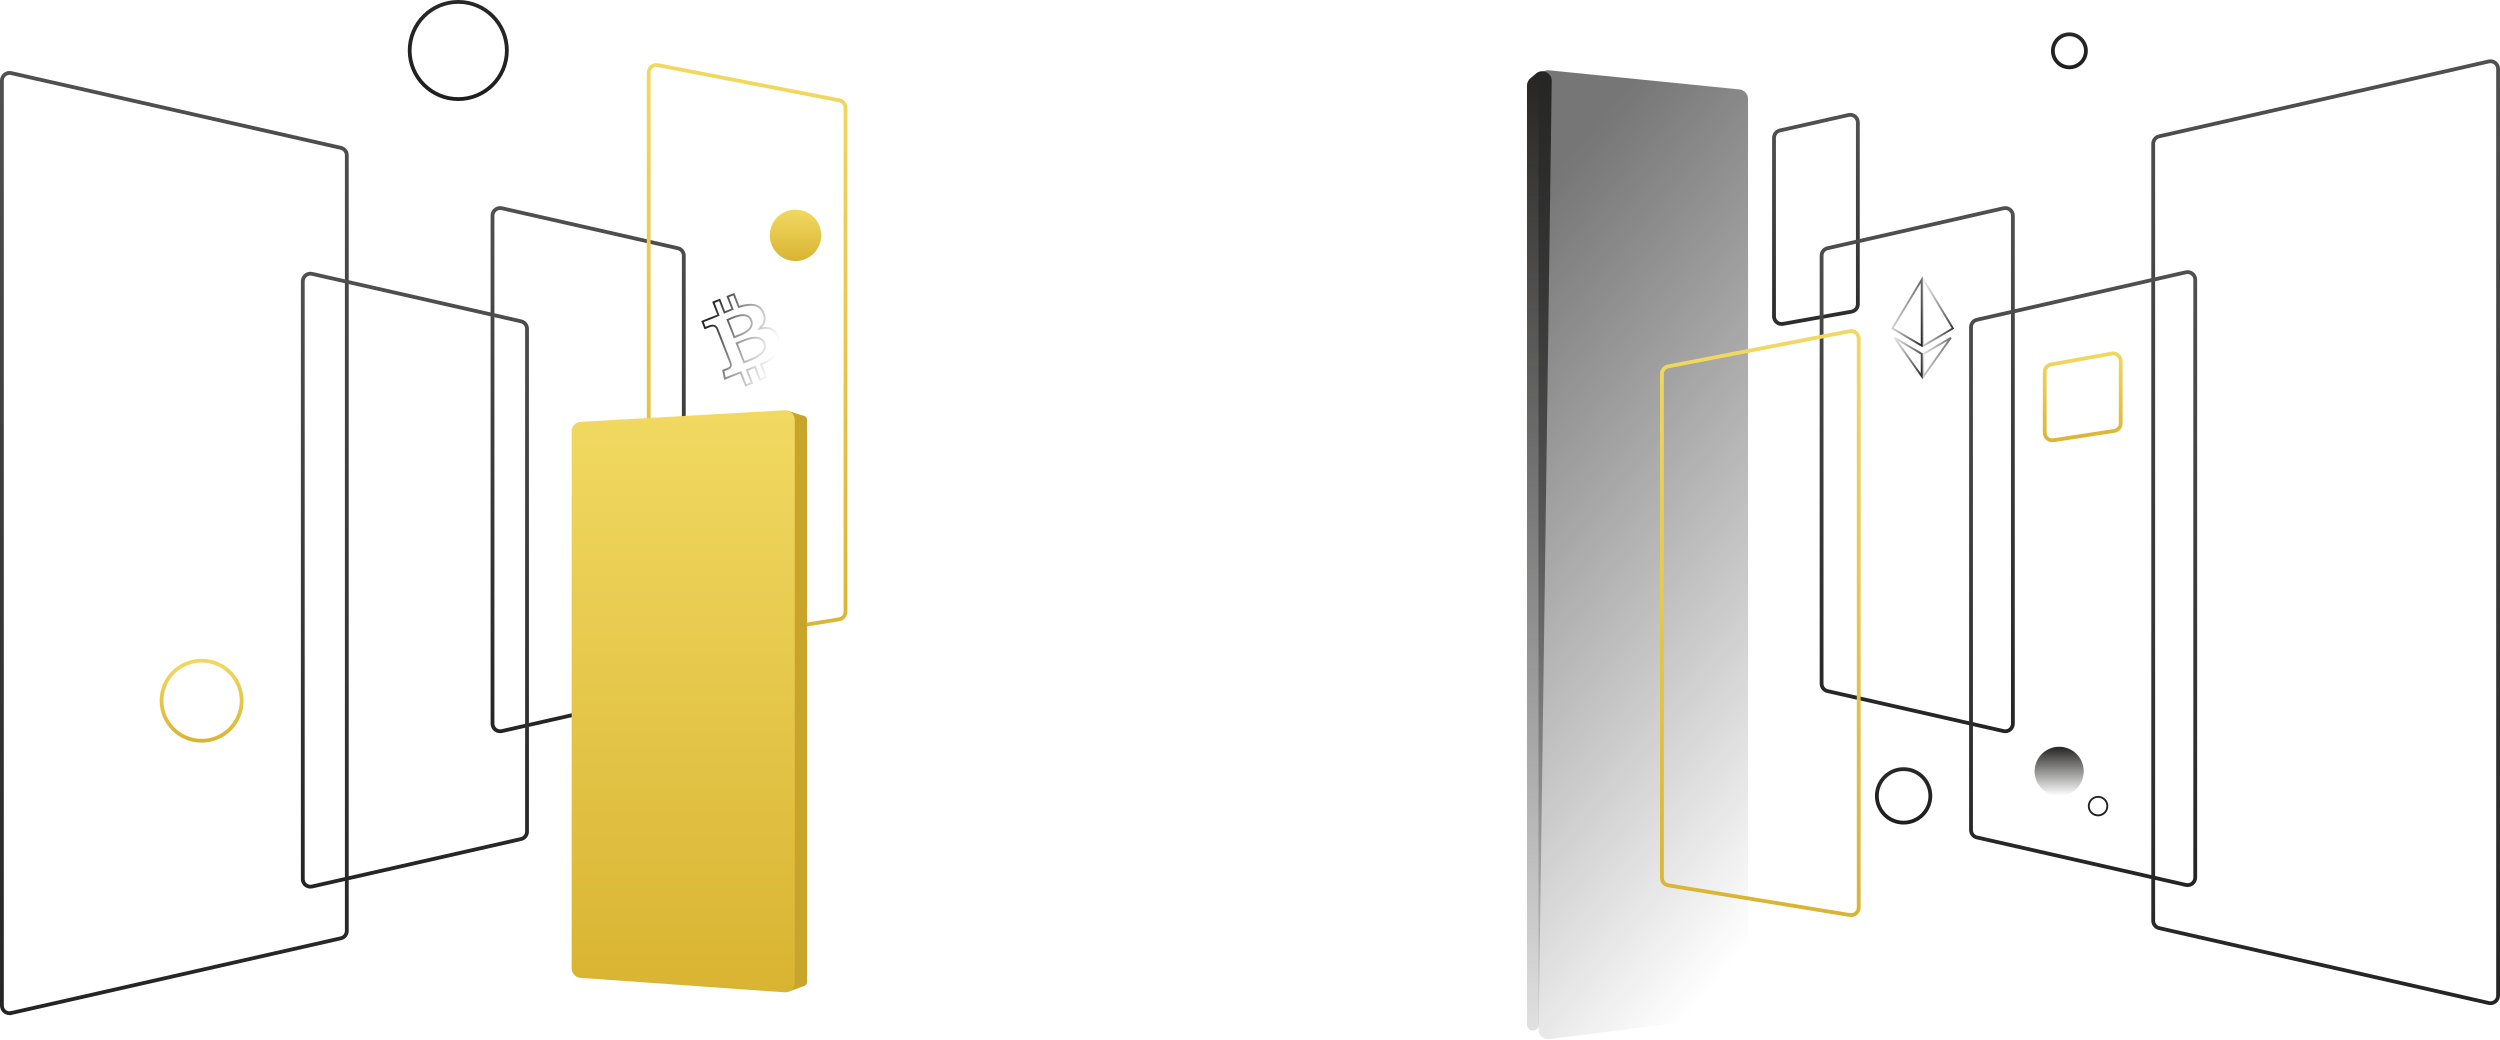 <svg xmlns="http://www.w3.org/2000/svg" width="1312" height="546" fill="none" viewBox="0 0 1312 546">
    <path fill="url(#paint0_linear)" d="M803.131 41.097l2.993-2.527c3.276-2.765 8.284-.396 8.225 3.89l-6.827 495.346c-.039 2.845-3.583 4.123-5.429 1.958-.476-.558-.737-1.267-.737-2V44.918c0-1.473.649-2.871 1.775-3.821z"/>
    <path fill="url(#paint1_linear)" d="M431 123.5c0 7.456-6.044 13.5-13.5 13.5s-13.5-6.044-13.5-13.5 6.044-13.5 13.5-13.5 13.5 6.044 13.5 13.5z"/>
    <path stroke="url(#paint2_linear)" stroke-width="2" d="M1 42.262c0-2.566 2.382-4.469 4.885-3.901l173 39.23c1.822.414 3.115 2.034 3.115 3.902v407.014c0 1.868-1.293 3.488-3.115 3.901l-173 39.233.22.975-.22-.975C3.382 532.209 1 530.306 1 527.74V42.262z"/>
    <path stroke="url(#paint3_linear)" stroke-width="2" d="M258.465 113.181c0-2.567 2.383-4.469 4.886-3.9l92.393 20.987c1.822.414 3.114 2.033 3.114 3.901v224.618c0 1.868-1.292 3.487-3.113 3.901l-92.394 20.989c-2.503.568-4.886-1.334-4.886-3.901V113.181z"/>
    <path stroke="url(#paint4_linear)" stroke-width="2" d="M158.905 147.618c0-2.567 2.383-4.469 4.886-3.901l109.672 24.915c1.822.414 3.114 2.033 3.114 3.9v263.889c0 1.867-1.292 3.487-3.114 3.9l-109.672 24.916c-2.503.569-4.886-1.334-4.886-3.9V147.618z"/>
    <path stroke="url(#paint5_linear)" stroke-width="2" d="M975 64.252c0-2.564-2.378-4.466-4.879-3.902l-36 8.11c-1.825.411-3.121 2.032-3.121 3.902v93.668c0 2.49 2.25 4.375 4.702 3.938l36-6.416c1.908-.34 3.298-1.999 3.298-3.938V64.252z"/>
    <path stroke="url(#paint6_linear)" stroke-width="2" d="M1311 36.15c0-2.567-2.38-4.47-4.89-3.9l-173 39.298c-1.82.413-3.11 2.032-3.11 3.9v407.728c0 1.868 1.29 3.487 3.11 3.901l173 39.3c2.51.569 4.89-1.334 4.89-3.901V36.15z"/>
    <path stroke="url(#paint7_linear)" stroke-width="2" d="M1056.36 113.178c0-2.567-2.38-4.469-4.88-3.9l-92.398 20.987c-1.822.414-3.114 2.033-3.114 3.901v224.618c0 1.868 1.292 3.487 3.114 3.901l92.388 20.989c2.51.568 4.89-1.334 4.89-3.901V113.178z"/>
    <path stroke="url(#paint8_linear)" stroke-width="2" d="M1152.06 146.793c0-2.567-2.39-4.47-4.89-3.901l-109.67 24.915c-1.82.413-3.11 2.032-3.11 3.9v263.888c0 1.868 1.29 3.487 3.11 3.901l109.67 24.916c2.5.569 4.89-1.334 4.89-3.901V146.793z"/>
    <path fill="url(#paint9_linear)" d="M807.409 41.864c0-2.96 2.556-5.271 5.5-4.975l99.961 10.05c2.555.256 4.5 2.406 4.5 4.974v475.884c0 2.521-1.876 4.647-4.378 4.961l-99.961 12.537c-2.985.374-5.622-1.953-5.622-4.961V41.864z"/>
    <path stroke="url(#paint10_linear)" stroke-width="2" d="M1073.06 195.204c0-1.937 1.38-3.595 3.29-3.937l31.89-5.725c2.46-.44 4.71 1.445 4.71 3.937v32.702c0 1.974-1.44 3.653-3.39 3.953l-31.9 4.907c-2.42.373-4.6-1.502-4.6-3.954v-31.883z"/>
    <path stroke="url(#paint11_linear)" stroke-width="2" d="M975.452 177.749c0-2.515-2.293-4.405-4.761-3.927l-95.273 18.471c-1.88.365-3.239 2.012-3.239 3.927v264.476c0 1.96 1.421 3.631 3.356 3.947l95.272 15.555c2.435.397 4.645-1.481 4.645-3.948V177.749z"/>
    <path stroke="url(#paint12_linear)" stroke-width="2" d="M340.446 38.102c0-2.514 2.293-4.405 4.762-3.926l95.272 18.47c1.881.365 3.239 2.012 3.239 3.928v264.475c0 1.96-1.421 3.632-3.356 3.948l-95.272 15.554c-2.434.398-4.645-1.481-4.645-3.947V38.103z"/>
    <path fill="#C8A52A" d="M422.13 218.321l-8.034-2.51c-1.287-.402-2.596.56-2.596 1.909v300.708c0 1.39 1.383 2.356 2.688 1.878l8.034-2.941c.788-.289 1.312-1.039 1.312-1.878V220.23c0-.875-.569-1.648-1.404-1.909z"/>
    <circle cx="105.806" cy="367.729" r="21.021" stroke="url(#paint13_linear)" stroke-width="2"/>
    <circle cx="240.5" cy="26.5" r="25.5" stroke="url(#paint14_linear)" stroke-width="2"/>
    <circle cx="999.01" cy="417.68" r="14.039" stroke="url(#paint15_linear)" stroke-width="2"/>
    <circle cx="1086.02" cy="26.668" r="8.668" stroke="url(#paint16_linear)" stroke-width="2"/>
    <circle cx="1101.06" cy="423.051" r="4.871" stroke="url(#paint17_linear)"/>
    <circle cx="1080.65" cy="404.789" r="12.89" fill="url(#paint18_linear)"/>
    <g clip-path="url(#clip0)">
        <path stroke="url(#paint19_linear)" d="M1009.13 181.635v-35.332l.02-.071 15.73 26.095-15.75 9.308z"/>
        <path stroke="url(#paint20_linear)" d="M1008.51 181.421l-15.381-9.094 15.381-25.529V181.421z"/>
        <path stroke="url(#paint21_linear)" d="M1009.29 197.714v-11.856l.03-.042 14.49-8.554-14.52 20.452z"/>
        <path stroke="url(#paint22_linear)" d="M994.206 177.262l14.304 8.454v11.71l-14.304-20.164z"/>
    </g>
    <path stroke="url(#paint23_linear)" d="M400.373 163.633l.096.19c.755 1.555.967 2.928.797 4.142-.177 1.264-.776 2.403-1.694 3.433l-.918 1.03 1.365-.203c2.104-.312 3.905-.132 5.351.718 1.439.846 2.611 2.405 3.359 5.028h0c.918 3.221.363 5.657-1.199 7.681-1.591 2.061-4.259 3.739-7.66 5.324l-.424.198.17.437 2.469 6.344-3.226 1.288-2.43-6.244-.183-.471-.469.188c-1.074.43-2.177.86-3.322 1.29l-.473.178.183.472 2.448 6.283-3.222 1.286-2.474-6.347-.182-.467-.467.183-1.206.469c-.586.227-1.181.457-1.774.693h-.001l-4.853 1.938-.875-4.229.085-.033c.29-.111.675-.26 1.058-.409.382-.15.765-.301 1.049-.416.14-.058.261-.108.347-.147.04-.018.084-.038.119-.057h.001l.037-.021c.671-.287 1.053-.735 1.226-1.234.17-.492.117-.975.041-1.3l-.008-.034-.013-.033-4.148-10.653-.189-.585-.035.009-2.82-7.237-.017-.045-.025-.04c-.277-.44-.702-.91-1.335-1.161-.627-.248-1.39-.254-2.293.091l-.037.009h-.001c-.042.011-.091.027-.133.041-.09.031-.214.078-.356.133-.286.112-.667.266-1.046.422-.381.156-.761.315-1.047.434l-.003.001-1.342-3.442 4.814-1.92.009.022.457-.183c.867-.347 1.748-.718 2.64-1.095l.447-.189-.176-.453-2.443-6.277 3.224-1.288 2.389 6.137.187.48.474-.2c1.101-.466 2.205-.931 3.292-1.365l.461-.184-.18-.462-2.377-6.101 3.226-1.288 2.443 6.27.167.431.443-.134c2.748-.831 5.267-1.241 7.364-.902 2.06.333 3.731 1.391 4.838 3.576zm-10.044 26.022l.183.471.469-.188c.223-.089.491-.192.793-.308 1.552-.595 4.009-1.536 6.035-2.832 1.212-.775 2.319-1.705 2.99-2.81.686-1.129.909-2.43.35-3.865-.577-1.482-1.625-2.313-2.9-2.677-1.245-.357-2.684-.263-4.088.023-2.246.457-4.563 1.446-6.094 2.099-.377.161-.706.301-.974.408l-.461.184.18.462 3.517 9.033zm3.924-21.504h0c-.525-1.346-1.433-2.131-2.54-2.498-1.081-.359-2.312-.308-3.5-.085-1.896.357-3.841 1.193-5.115 1.741-.313.135-.585.252-.806.34l-.461.184.18.462 3.19 8.192.183.47.469-.187c.186-.074.409-.159.662-.255 1.294-.492 3.356-1.276 5.044-2.392 1.012-.668 1.939-1.486 2.488-2.478.562-1.016.713-2.19.206-3.494z"/>
    <path fill="url(#paint24_linear)" d="M417.089 220.292c0-2.873-2.415-5.155-5.283-4.992l-107.089 6.073c-2.647.15-4.717 2.34-4.717 4.992v281.841c0 2.625 2.029 4.803 4.647 4.988l107.089 7.577c2.893.204 5.353-2.087 5.353-4.988V220.292z"/>
    <defs>
        <linearGradient id="paint0_linear" x1="804.382" x2="804.382" y1="36.336" y2="546" gradientUnits="userSpaceOnUse">
            <stop stop-color="#242323"/>
            <stop offset="0" stop-color="#252423" stop-opacity=".998"/>
            <stop offset="1" stop-color="#212020" stop-opacity=".13"/>
        </linearGradient>
        <linearGradient id="paint1_linear" x1="417.5" x2="417.5" y1="110" y2="137" gradientUnits="userSpaceOnUse">
            <stop stop-color="#F1D961"/>
            <stop offset="1" stop-color="#D9B432"/>
        </linearGradient>
        <linearGradient id="paint2_linear" x1="91.5" x2="91.5" y1="36.001" y2="534.001" gradientUnits="userSpaceOnUse">
            <stop stop-color="#515050"/>
            <stop offset="1" stop-color="#242424"/>
        </linearGradient>
        <linearGradient id="paint3_linear" x1="308.662" x2="308.662" y1="106.918" y2="386.039" gradientUnits="userSpaceOnUse">
            <stop stop-color="#515050"/>
            <stop offset="1" stop-color="#242424"/>
        </linearGradient>
        <linearGradient id="paint4_linear" x1="217.741" x2="217.741" y1="141.354" y2="467.6" gradientUnits="userSpaceOnUse">
            <stop stop-color="#515050"/>
            <stop offset="1" stop-color="#242424"/>
        </linearGradient>
        <linearGradient id="paint5_linear" x1="953" x2="953" y1="66.197" y2="190.561" gradientUnits="userSpaceOnUse">
            <stop stop-color="#515050"/>
            <stop offset="1" stop-color="#242424"/>
        </linearGradient>
        <linearGradient id="paint6_linear" x1="1220.5" x2="1220.5" y1="29.887" y2="528.74" gradientUnits="userSpaceOnUse">
            <stop stop-color="#515050"/>
            <stop offset="1" stop-color="#242424"/>
        </linearGradient>
        <linearGradient id="paint7_linear" x1="1006.16" x2="1006.16" y1="106.915" y2="386.036" gradientUnits="userSpaceOnUse">
            <stop stop-color="#515050"/>
            <stop offset="1" stop-color="#242424"/>
        </linearGradient>
        <linearGradient id="paint8_linear" x1="1093.22" x2="1093.22" y1="140.529" y2="466.775" gradientUnits="userSpaceOnUse">
            <stop stop-color="#515050"/>
            <stop offset="1" stop-color="#242424"/>
        </linearGradient>
        <linearGradient id="paint9_linear" x1="862.586" x2="1121.09" y1="36.336" y2="253.13" gradientUnits="userSpaceOnUse">
            <stop stop-color="#262626" stop-opacity=".63"/>
            <stop offset="1" stop-color="#161616" stop-opacity="0"/>
        </linearGradient>
        <linearGradient id="paint10_linear" x1="1093" x2="1093" y1="183.502" y2="232.916" gradientUnits="userSpaceOnUse">
            <stop stop-color="#F1D961"/>
            <stop offset="1" stop-color="#D9B432"/>
        </linearGradient>
        <linearGradient id="paint11_linear" x1="923.816" x2="923.816" y1="171.687" y2="482.133" gradientUnits="userSpaceOnUse">
            <stop stop-color="#F1D961"/>
            <stop offset="1" stop-color="#D9B432"/>
        </linearGradient>
        <linearGradient id="paint12_linear" x1="392.083" x2="392.083" y1="32.04" y2="342.486" gradientUnits="userSpaceOnUse">
            <stop stop-color="#F1D961"/>
            <stop offset="1" stop-color="#D9B432"/>
        </linearGradient>
        <linearGradient id="paint13_linear" x1="105.806" x2="105.806" y1="345.708" y2="389.751" gradientUnits="userSpaceOnUse">
            <stop stop-color="#F1D961"/>
            <stop offset="1" stop-color="#D9B432"/>
        </linearGradient>
        <linearGradient id="paint14_linear" x1="240.5" x2="240.5" y1="0" y2="53" gradientUnits="userSpaceOnUse">
            <stop stop-color="#282828"/>
            <stop offset="1" stop-color="#1F1E1D"/>
        </linearGradient>
        <linearGradient id="paint15_linear" x1="999.01" x2="999.01" y1="402.641" y2="432.718" gradientUnits="userSpaceOnUse">
            <stop stop-color="#282828"/>
            <stop offset="1" stop-color="#1F1E1D"/>
        </linearGradient>
        <linearGradient id="paint16_linear" x1="1086.02" x2="1086.02" y1="17" y2="36.336" gradientUnits="userSpaceOnUse">
            <stop stop-color="#282828"/>
            <stop offset="1" stop-color="#1F1E1D"/>
        </linearGradient>
        <linearGradient id="paint17_linear" x1="1101.06" x2="1101.06" y1="417.68" y2="428.422" gradientUnits="userSpaceOnUse">
            <stop stop-color="#282828"/>
            <stop offset="1" stop-color="#1F1E1D"/>
        </linearGradient>
        <linearGradient id="paint18_linear" x1="1080.65" x2="1080.65" y1="391.898" y2="417.679" gradientUnits="userSpaceOnUse">
            <stop stop-color="#242322"/>
            <stop offset="1" stop-color="#292827" stop-opacity="0"/>
        </linearGradient>
        <linearGradient id="paint19_linear" x1="1008.95" x2="1031.02" y1="145" y2="148.698" gradientUnits="userSpaceOnUse">
            <stop stop-color="#676767" stop-opacity=".08"/>
            <stop offset="1" stop-color="#1D1D1D"/>
        </linearGradient>
        <linearGradient id="paint20_linear" x1="992.748" x2="1014.38" y1="145" y2="148.546" gradientUnits="userSpaceOnUse">
            <stop stop-color="#676767" stop-opacity=".08"/>
            <stop offset="1" stop-color="#1D1D1D"/>
        </linearGradient>
        <linearGradient id="paint21_linear" x1="1009.1" x2="1030.12" y1="175.639" y2="181.212" gradientUnits="userSpaceOnUse">
            <stop stop-color="#676767" stop-opacity=".08"/>
            <stop offset="1" stop-color="#1D1D1D"/>
        </linearGradient>
        <linearGradient id="paint22_linear" x1="992.748" x2="1013.53" y1="175.639" y2="181.08" gradientUnits="userSpaceOnUse">
            <stop stop-color="#676767" stop-opacity=".08"/>
            <stop offset="1" stop-color="#1D1D1D"/>
        </linearGradient>
        <linearGradient id="paint23_linear" x1="374.5" x2="411.528" y1="161.5" y2="170.692" gradientUnits="userSpaceOnUse">
            <stop stop-color="#262626"/>
            <stop offset="1" stop-color="#6B6B6B" stop-opacity="0"/>
        </linearGradient>
        <linearGradient id="paint24_linear" x1="358.544" x2="358.544" y1="215" y2="521.149" gradientUnits="userSpaceOnUse">
            <stop stop-color="#F1D961"/>
            <stop offset="1" stop-color="#D9B432"/>
        </linearGradient>
        <clipPath id="clip0">
            <rect width="54" height="54" x="982" y="145" fill="#fff" rx="27"/>
        </clipPath>
    </defs>
</svg>
